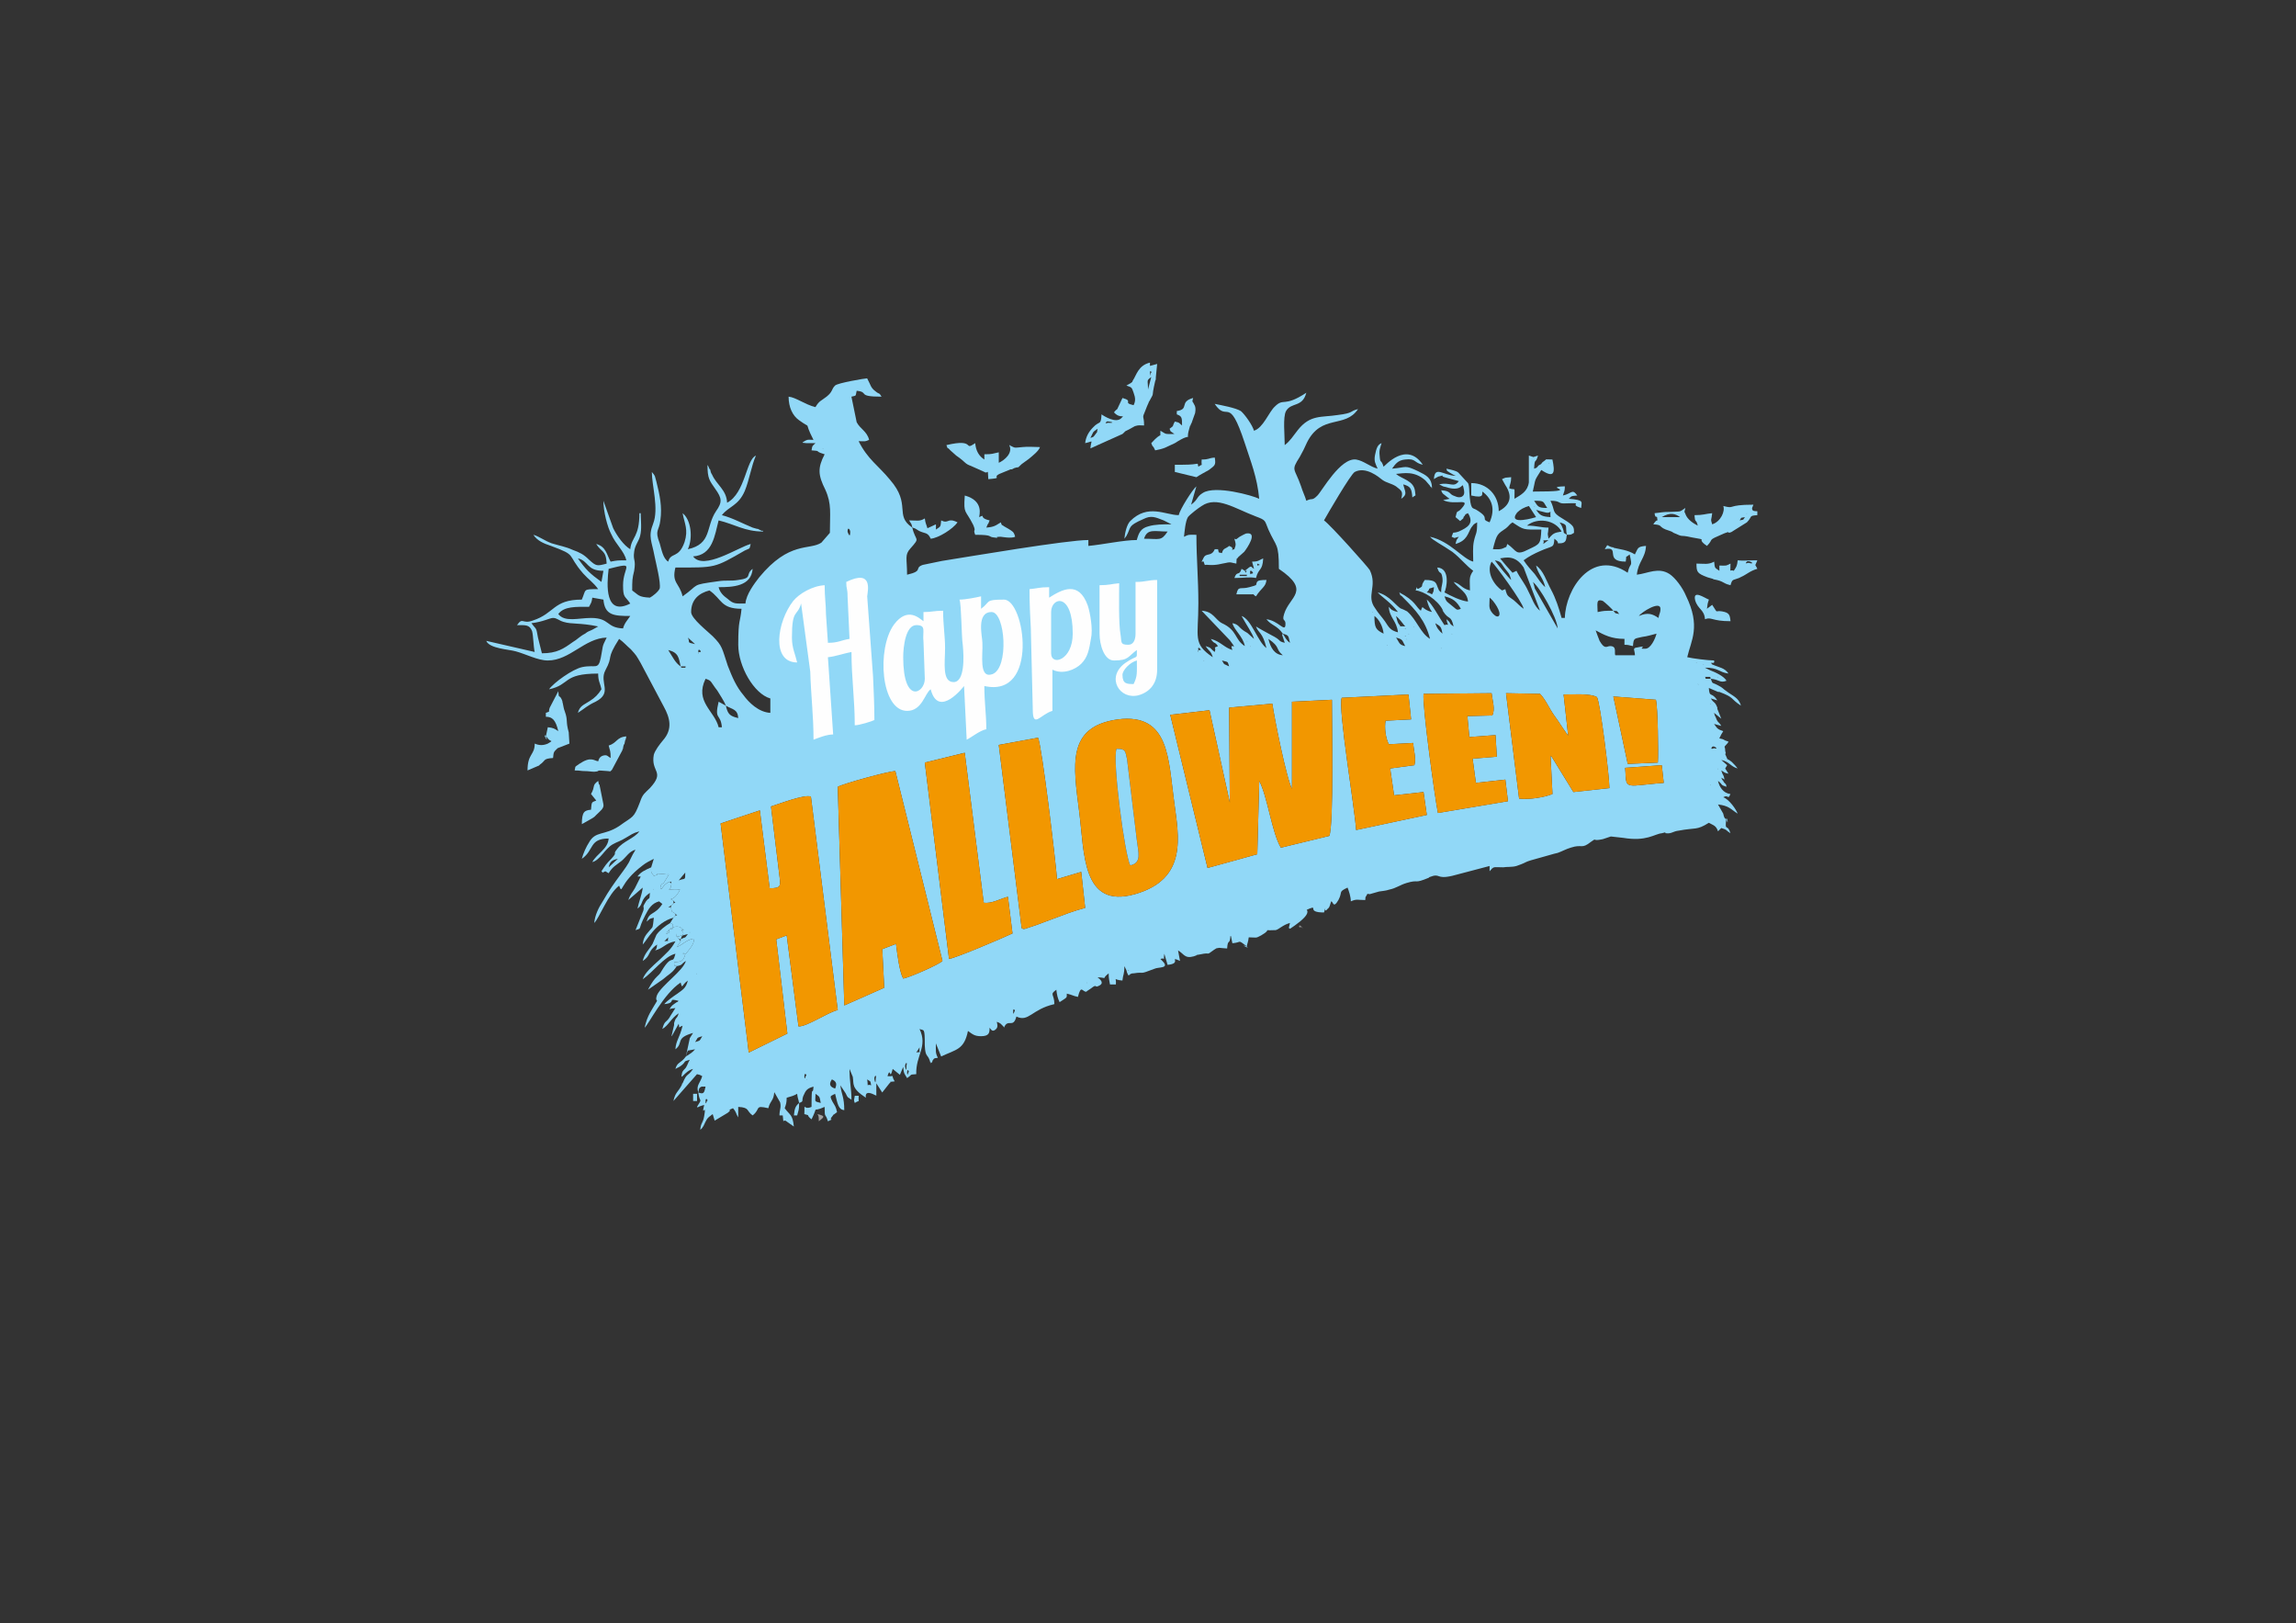 <?xml version="1.0" encoding="UTF-8"?>
<!DOCTYPE svg PUBLIC "-//W3C//DTD SVG 1.1//EN" "http://www.w3.org/Graphics/SVG/1.1/DTD/svg11.dtd">
<!-- Creator: CorelDRAW X8 -->
<svg xmlns="http://www.w3.org/2000/svg" xml:space="preserve" width="3508px" height="2480px" version="1.1" style="shape-rendering:geometricPrecision; text-rendering:geometricPrecision; image-rendering:optimizeQuality; fill-rule:evenodd; clip-rule:evenodd"
viewBox="0 0 3508 2480"
 xmlns:xlink="http://www.w3.org/1999/xlink">
 <rect x="0" y="0" width="3508" height="2480" fill="#333333" stroke="none"/>
 <defs>
  <style type="text/css">
   <![CDATA[
    .fil0 {fill:#FEFEFE}
    .fil1 {fill:#91D8F7}
    .fil4 {fill:#909090}
    .fil3 {fill:#A0A0A0}
    .fil2 {fill:#F29700}
   ]]>
  </style>
 </defs>
 <g id="Capa_x0020_1">
  <g id="_2126437697520">
   <path class="fil0" d="M1174 925l104 -52 109 17 337 -42c43,-5 70,-37 79,5l21 105c9,42 -17,120 -59,127l-493 87c-42,7 -29,-52 -50,-88l-53 -90c-22,-37 -33,-49 5,-69z"/>
   <path class="fil1" d="M1196 1704l0 0zm66 -16l-2 3 2 -3zm0 0l2 -6 -2 6zm-184 -6c0,-7 5,0 2,0 0,0 -2,8 -2,0zm168 -11c7,5 6,4 8,14 -11,-3 -8,-1 -8,-14zm-165 -2l0 0zm3 -3l-3 3 3 -3zm241 -3l1 1c0,0 -1,-1 -1,-1zm-241 3l0 0zm-17 3c1,-4 0,-7 5,-9l6 0c-2,10 -3,12 -11,9zm264 -11l0 0zm0 0c-8,-3 -4,6 -6,-9 7,5 4,1 6,9zm-60 -9c7,3 8,7 5,14 -6,-2 -11,-5 -5,-14zm-36 6l1 1c0,0 -1,-1 -1,-1zm-151 -3l1 1c0,0 -1,-1 -1,-1zm-6 0l1 1c0,0 -1,-1 -1,-1zm258 -3c-1,-5 4,-9 2,-1 0,0 0,11 -2,1zm-104 0l1 1c0,0 -1,0 -1,-1zm-3 -5c0,-7 5,-1 2,0 0,0 -2,8 -2,0zm-156 0l0 0zm313 -6c0,-7 4,0 2,0 0,0 -2,8 -2,0zm-3 -8c-1,-5 4,-10 2,-2 0,1 0,12 -2,2zm-88 -3l3 6 -3 -6zm-233 3l-3 3 3 -3zm3 -3l-3 3 3 -3zm230 0l-3 -5 3 5zm-230 0l0 0zm329 -5l1 1c0,0 -1,-1 -1,-1zm-338 -6l-2 3 2 -3zm3 -2l-3 2 3 -2zm0 0l0 0zm346 -14c-1,14 3,5 -5,8l5 -8zm-357 14c2,-6 1,-5 3,-9l11 -2c-4,5 -8,7 -14,11zm17 -14l-3 3 3 -3zm2 -3l-2 3 2 -3zm-11 0l0 0zm11 0l0 0zm-8 -3l-3 3 3 -3zm3 -2l-3 2 3 -2zm0 0c5,-7 1,-6 11,-9 -5,8 -2,6 -11,9zm14 -14l-3 5 3 -5zm420 -3l1 1c0,0 -1,-1 -1,-1zm-420 3l0 0zm-25 -3l0 0zm3 -3l-3 3 3 -3zm2 -2l-2 2 2 -2zm3 -3l-3 3 3 -3zm3 -3l-3 3 3 -3zm-17 0l-2 3 2 -3zm17 0l0 0zm-17 0l0 0zm-8 0l2 -6 -2 6zm11 -11l0 0zm505 0l0 0zm-505 0l0 0zm500 -8c0,-7 4,0 2,0 0,0 -2,8 -2,0zm-511 3l0 0zm-5 -8l0 0zm5 -11l0 0zm-30 -3l-3 3 3 -3zm3 -6l-3 6 3 -6zm2 -2l-2 2 2 -2zm3 -3l-3 3 3 -3zm3 -3l-3 3 3 -3zm3 -3l-3 3 3 -3zm0 0l0 0zm640 -8l0 1c0,0 -1,-1 0,-1zm-599 0l1 1c0,0 -1,-1 -1,-1zm-19 -3l-3 3 3 -3zm8 0l0 0zm-8 0l0 0zm22 -11l0 1c0,0 -1,0 0,-1zm659 -5l1 1c-1,0 -2,-1 -1,-1zm-673 -17l-3 3 3 -3zm3 -2l-3 2 3 -2zm0 0l0 0zm-14 -28c3,-7 0,-5 11,-8 -6,8 -2,3 -11,8zm14 -11l0 1c0,0 -1,-1 0,-1zm0 -8l0 0zm0 0l0 0zm1038 -60l1 0c0,0 -2,0 -1,0zm-1146 -3l0 0zm91 -8l10 -12c0,13 0,8 -10,12zm-110 -17l-2 3 2 -3zm3 -3l-3 3 3 -3zm1346 -2l0 0zm-1346 2c2,-9 5,-11 14,-13l-14 13zm16 -16l-2 3 2 -3zm3 -3l-3 3 3 -3zm0 0l0 0zm0 -11l1 1c0,0 -1,-1 -1,-1zm52 -5l1 0c0,0 -1,0 -1,0zm-57 -20l-6 4 6 -4zm33 0l0 0zm-31 -2l-2 2 2 -2zm0 0l0 0zm1684 -3l0 0zm-1678 -3l1 1c0,0 -1,-1 -1,-1zm1678 -11l1 1c0,0 -1,-1 -1,-1zm3 -8l-6 -2 6 2zm-1353 -41c9,-5 78,-24 88,-24l72 290c-6,6 -50,25 -60,27 -6,-11 -9,-38 -11,-53l-21 8 3 59 -61 27 -10 -334zm-102 30c10,-3 51,-19 61,-15l41 326c-16,4 -48,26 -60,25l-18 -139 -16 6 17 144 -59 29 -43 -350 60 -20 15 119c17,0 17,-3 15,-18l-13 -107zm1452 -11l1 1c0,0 -1,-1 -1,-1zm-3 -14l1 1c0,0 -1,-1 -1,-1zm-13 -8l0 1c0,0 -1,-1 0,-1zm-75 -30l3 27c-15,1 -29,3 -43,4 -18,1 -14,-7 -16,-27l56 -4zm91 19l0 0zm-922 -89c79,-10 77,61 86,126 7,53 21,118 -60,141 -81,23 -77,-63 -85,-125 -9,-72 -20,-131 59,-142zm-234 51l29 229c12,2 25,-6 37,-9l7 56c-15,7 -85,37 -97,39l-37 -300 61 -15zm1151 24l0 1c0,0 -1,0 0,-1zm11 0l-3 -3 3 3zm-3 -3l0 0zm-3 -10l0 0zm6 -9l-3 -2 3 2zm-3 -2l-6 -3 6 3zm-1047 -23c6,13 27,189 29,216l37 -11 6 55c-16,4 -34,11 -50,17 -8,3 -16,6 -24,9l-18 6c-4,0 -1,1 -5,-1l-35 -280 60 -11zm1041 20l0 0zm-11 -6c3,-3 11,5 3,2 0,0 -7,3 -3,-2zm11 -5l0 0zm0 0l-6 -2 6 2zm3 -14l0 0zm-595 -53c0,31 3,192 -4,208l-74 18c-14,-24 -20,-77 -33,-102l-3 112 -76 21 -57 -234 60 -7 31 141 -1 -145 66 -6c3,22 22,116 30,130l0 -133 61 -3zm579 17l0 0zm0 0l0 0zm-462 -25l4 38 -39 2c-2,10 0,27 5,36l37 -2c1,11 5,24 2,34l-37 5 6 41 45 -5 5 35 -108 23c-2,-33 -28,-186 -22,-202l102 -5zm-1043 17c10,6 18,5 19,19 -13,-3 -16,-6 -19,-19zm1505 -3l0 1c0,0 -1,0 0,-1zm-327 81l-37 3 5 37 45 -5 4 33 -107 18c-5,-25 -24,-164 -22,-182l104 -1c1,10 6,25 1,34l-38 1 3 32 40 -3 2 33zm243 -87c3,11 4,82 3,96l-46 2 -22 -103 65 5zm-229 -10l52 1c8,8 14,22 21,32 8,11 14,21 22,32l-7 -63c14,0 41,-2 51,4 5,8 19,121 19,139l-55 6 -32 -52c-1,-1 -1,-2 -1,-2 -1,0 -2,-1 -2,-2l3 59c-12,5 -36,9 -51,7l-20 -161zm313 8l0 0zm-1505 11l-11 -6c-7,29 3,17 5,39l-5 0c-6,-25 -37,-39 -20,-74 10,3 7,4 18,18 4,7 10,15 13,23zm1485 -33c1,0 1,1 1,1l-1 -1zm31 -11l0 1c0,0 -1,-1 0,-1zm-11 3c-13,0 -6,0 -9,-3 13,0 6,0 9,3zm-9 -3l0 0zm-1565 -16c14,0 4,0 8,2 -14,0 -4,0 -8,-2zm1563 -3l0 1c0,0 -1,-1 0,-1zm-11 -3l0 1c0,0 -1,-1 0,-1zm-731 0l1 1c0,0 -1,-1 -1,-1zm6 -3c11,3 8,1 11,9 -10,-5 -6,-1 -11,-9zm-28 0l1 1c0,0 -1,0 -1,-1zm71 -8l0 0zm-49 0l0 0zm-30 0l1 1c0,0 -1,-1 -1,-1zm79 0l0 0zm-49 0l-3 -3 3 3zm3 -5l0 0zm-6 2l-2 -2 2 2zm-791 -2c-1,-8 7,1 2,0 -4,0 -1,6 -2,0zm816 -3l0 0zm-19 3l0 0zm-33 -3c-2,-8 6,1 3,0 0,0 -1,0 -1,0 -5,0 -1,6 -2,0zm-791 25c-8,-5 -12,-14 -19,-25 16,4 16,12 19,25zm1162 -28l0 1c0,0 -1,-1 0,-1zm-267 0l0 0zm-68 0l0 1c0,0 -1,-1 0,-1zm43 -3l1 1c0,0 -1,0 -1,-1zm-8 0l0 0zm-41 0l0 0zm258 -2l1 1c0,-1 -1,-1 -1,-1zm-156 -3l0 0zm-25 -6c19,13 10,15 22,25 -13,-1 -19,-12 -22,-25zm-33 3l1 1c0,0 -1,0 -1,-1zm-225 -11l0 -74c15,0 18,-2 30,-3 0,20 -1,61 2,78 2,12 -1,16 12,16 8,0 11,-8 11,-17l0 -79c16,0 19,-3 33,-3l0 137c0,21 -11,34 -28,39 -29,8 -51,-27 -21,-49 20,-14 18,-4 18,-20 -14,10 -12,16 -35,16 -15,0 -22,-24 -22,-41zm469 8l1 1c0,0 -1,0 -1,-1zm-35 0l0 0zm-198 0l0 0zm-865 -2l11 10c-14,-3 -7,-2 -11,-10zm1249 0l0 0zm-93 0l0 0zm-52 0l1 1c0,0 -1,-1 -1,-1zm-22 0c11,3 9,4 14,13 -10,-2 -9,-6 -14,-13zm-19 2l0 0zm-176 0l-3 -2 3 2zm362 -2l-2 -3 2 3zm-96 -6l3 6 -3 -6zm-57 3l1 1c-1,0 -2,-1 -1,-1zm-212 3l0 0zm363 -3l0 0zm-80 -3l1 1c0,0 -1,0 -1,-1zm-66 0l1 1c0,0 -1,0 -1,-1zm-38 0l0 0zm-154 0c10,3 8,3 11,14 -6,-4 -7,-8 -11,-14zm478 -5c13,7 24,13 44,13l0 9c7,0 7,1 13,2 1,-13 2,-11 14,-14 8,-1 14,-3 22,-5 -2,8 -9,23 -17,23 -15,1 7,-6 -12,-2 -9,1 -4,4 -4,12l-30 0c-2,-4 3,-14 -8,-14 -5,0 -8,6 -16,-8 -3,-7 -4,-11 -6,-16zm-294 3l1 0c0,0 -1,0 -1,0zm-8 0l0 0zm-258 0l0 0c0,0 -1,0 0,0zm414 -3l1 1c0,0 -1,-1 -1,-1zm-77 0l1 1c0,0 -1,-1 -1,-1zm-68 -3l1 1c-1,0 -2,-1 -1,-1zm-6 0l1 1c0,0 -1,-1 -1,-1zm80 -3l0 0zm-61 0l1 1c0,0 -1,0 -1,-1zm160 -2l1 0c-1,0 -2,0 -1,0zm-116 13c-5,-4 -9,-9 -11,-16 8,5 9,5 11,16zm-90 0c-12,-6 -14,-9 -14,-27 7,5 13,16 14,27zm44 -16l0 0zm-1346 0c18,-2 28,-8 33,-8 6,0 9,4 16,6 13,4 24,1 53,7l-9 5c-6,3 -6,2 -11,6 -8,4 -12,9 -19,13 -14,10 -24,17 -47,17l-6 -24c-3,-17 -2,-11 -10,-22zm1505 -3l0 0zm-159 3l0 0zm-585 -52c12,-1 15,-3 30,-3l0 16c19,-12 45,-27 59,12 4,12 8,37 5,50 -3,18 -5,29 -15,39 -9,9 -28,17 -44,9l0 63c-18,5 -30,28 -30,-2l-3 -124c-1,-19 -2,-37 -2,-60zm744 49l0 0zm-129 -5l0 0zm-8 0l0 0zm-28 0l0 0zm-19 -3c4,3 10,11 14,16 -13,-1 -4,2 -10,-4 -2,-3 -3,-8 -4,-12zm222 -3l4 5 -4 -5zm-167 6l0 0zm-8 0l0 0zm-28 0l-3 -3 3 3zm-3 -3l-2 -3 2 3zm-11 -3l0 0zm-5 3l0 0zm-1280 -3c9,-12 27,-11 47,-11 3,-6 4,-6 5,-14l17 3c2,24 16,25 41,25 -4,6 -9,11 -11,19 -26,-1 -20,-16 -49,-16 -19,0 -40,7 -50,-6zm1651 3c4,-6 33,-24 33,-11 0,7 -2,7 -3,14 -9,-6 -16,-9 -30,-3zm-151 -8l2 5 -2 -5zm-165 2l0 0zm-41 3l0 0zm-9 0l-2 -3 2 3zm-41 -3l1 1c0,0 -1,0 -1,-1zm-1041 0c0,-19 12,-29 28,-33 19,13 17,28 49,28 -2,22 -5,15 -5,55 0,33 24,75 49,82l0 22c-18,-1 -33,-16 -41,-27 -11,-13 -17,-27 -24,-45 -9,-27 -8,-30 -23,-45 -7,-7 -33,-27 -33,-37zm1409 -2c8,1 4,-1 9,5 -9,-2 -4,0 -9,-5zm-294 0l0 0zm294 0c-14,0 -14,0 -24,2 0,-12 -3,-21 8,-17 3,2 14,12 16,15zm-189 -20c6,4 19,23 14,28 -3,3 -9,-3 -11,-6 -5,-7 -3,-11 -3,-22zm-44 17l0 0zm60 -8l1 0c0,0 -1,0 -1,0zm-826 -6c9,0 24,-3 33,-5l0 19c15,-11 5,-14 35,-14 32,0 54,151 -30,132 0,26 3,42 3,66 -10,2 -22,12 -30,16l-4 -82c0,0 -39,51 -51,5 -9,6 -13,33 -36,33 -40,0 -47,-95 -20,-132 21,-28 39,-9 45,-5l0 -14c14,0 15,-2 30,-2 0,22 3,38 3,57 0,22 -5,52 13,52 17,0 16,-38 14,-57 -2,-12 -2,-62 -5,-69zm766 14c-7,3 -6,1 -14,-5 -7,-6 -8,-5 -11,-14 13,3 19,8 25,19zm-36 -17l0 0zm0 0l-3 -2 3 2zm-3 -2l0 0zm102 -9l0 0zm-104 -5c-1,8 0,5 -3,11 -4,-2 -3,-2 -8,-3 8,-8 -2,-4 11,-8zm170 0l0 0zm-36 0l0 0zm-1032 -8c41,-20 33,13 32,22l9 123c1,24 2,43 2,66 -4,2 -23,8 -30,8 0,-40 -5,-72 -5,-112 -11,2 -25,7 -36,8l8 118c-10,0 -22,5 -30,8 0,-37 -4,-68 -5,-104l-14 -104c-6,21 -14,7 -14,52 0,16 5,25 8,38 -40,0 -31,-62 -6,-94 9,-11 29,-23 48,-24 0,19 2,29 2,44l3 44c16,0 20,-4 33,-6l-3 -65c0,-13 -2,-10 -2,-22zm1032 8l0 0zm17 -8c10,7 37,54 38,71l-35 -61c-1,-4 -2,-9 -3,-10zm-22 0l1 0c-1,0 -2,0 -1,0zm-9 0l0 0zm0 0l-2 -3 2 3zm28 -6l1 1c0,0 -1,-1 -1,-1zm-22 0l0 0zm0 0l0 0zm-6 -8l0 0zm-16 27c-11,-7 -25,-27 -16,-44 5,4 47,61 49,72 -6,-4 -8,-7 -15,-13 -9,-7 -10,-5 -13,-17l-5 2zm-1343 -8c0,20 3,16 11,28 -39,20 -36,-29 -33,-53 43,-11 22,-4 22,25zm1357 -8c-5,-4 -21,-24 -25,-30 10,2 9,4 15,12 6,8 7,7 10,18zm44 47c-9,-7 -12,-19 -18,-30 -6,-13 -12,-19 -18,-31l-6 3c-3,-3 -16,-18 -19,-22 8,-1 23,-6 36,14l25 66zm-1470 -80c17,4 13,19 39,19l-3 17c-18,-13 -24,-19 -36,-36zm0 0l-2 -3 2 3zm-2 -3l0 0zm1593 -5l0 0zm-1602 0l1 0c0,0 -1,0 -1,0zm1486 -14c3,-9 -6,-4 8,-6l-8 6zm-610 -8l0 0zm481 -3l5 -3 -5 3zm74 11l-1 3c-1,2 1,1 -4,3 -6,3 -9,2 -17,2 6,-24 7,-23 20,-32 5,-4 5,-6 10,-9 18,12 16,11 44,11 -1,22 -2,22 -19,30 -21,11 -18,2 -33,-8zm-343 137c0,1 -1,1 -1,2l4 12c-12,-3 -3,-3 -21,-12 -9,-5 -15,-8 -23,-13 4,11 10,8 16,33 -13,-9 -23,-44 -38,-49 7,13 17,27 19,35l-10 -9c-3,-2 -2,-1 -5,-3 -9,-6 -8,-10 -18,-12 3,11 16,20 19,35 -16,-10 -11,-24 -35,-35 -10,-5 -13,-18 -31,-19l43 45c15,20 -2,0 4,15 -13,-4 -18,-13 -33,-17 6,9 5,3 11,11 -9,4 -2,0 -5,9 -8,-6 -4,-6 -14,-9 6,9 8,7 11,17 -31,-21 -22,-30 -22,-82 0,-39 -3,-68 -3,-105 -11,0 -11,-1 -19,3 1,-8 2,-23 6,-30 3,-4 16,-14 21,-17 23,-16 51,4 83,16 16,6 13,6 19,20 12,27 16,20 16,60 50,34 16,42 8,69 -4,13 3,6 2,17 -1,11 -11,-7 -29,-9 8,10 16,9 25,22zm-212 -145c5,-16 16,-11 36,-11 -10,15 -12,11 -36,11zm-453 -11c0,-9 5,-2 4,2 0,9 -4,-1 -4,-2zm1091 0c-12,2 -13,3 -20,11 -2,-12 -1,-3 0,-17 -13,0 -17,-3 -33,-3 16,-13 43,-9 53,9zm8 5c-9,-6 -1,1 -8,-14 0,0 -3,-5 -3,-5 14,4 8,5 11,19zm-11 -19l0 0zm-47 -25c4,6 7,11 11,17 0,0 -45,14 -29,-7 5,-5 11,-8 18,-10zm11 6c5,1 6,2 7,2l8 2c10,2 6,-8 7,7 -14,-1 -16,-3 -22,-11zm-3 -6l1 1c0,0 -1,0 -1,-1zm-527 0l1 1c0,0 -1,0 -1,-1zm527 -8c17,0 13,1 20,11 -14,0 -14,-2 -20,-11zm53 -3l-6 3 6 -3zm-182 0l0 0zm173 -5l-5 3 5 -3zm-131 -8l0 0c0,0 -1,0 0,0zm-113 -9l0 0zm222 -33l1 1c0,0 -1,0 -1,-1zm-1109 -22l1 1c0,0 -1,0 -1,-1zm-25 -8l0 0zm0 0l14 0c-4,4 -5,3 -6,11 14,1 6,1 14,4l6 2c-11,21 -10,32 1,54 10,22 7,36 7,66l-13 15c-18,12 -49,-3 -95,53 -7,9 -20,26 -21,40 -15,0 -18,1 -27,-7 -7,-5 -12,-10 -14,-18 21,0 50,-1 52,-28 -12,9 1,14 -22,17 -12,2 -18,0 -31,2 -43,6 -27,4 -54,23 -5,-21 -17,-20 -11,-44 62,0 59,1 106,-26 8,-4 7,-1 9,-10 -19,5 -72,41 -88,19 30,-2 33,-32 39,-55 25,6 40,17 68,17 0,-1 -1,-2 -2,-1l-6 -3c-2,0 -4,-1 -8,-2 -15,-6 -31,-15 -47,-19 11,-14 25,-14 35,-37 7,-17 10,-38 17,-54 -15,6 -16,57 -44,72 -1,-20 -16,-27 -23,-43 -2,-3 -2,-4 -3,-8 -1,0 -2,-3 -2,-3 0,-1 -1,-2 -1,-2 0,-1 -1,-1 -1,-2 0,21 3,24 12,37 10,14 11,20 1,34 -16,24 -6,50 -43,58 8,-17 5,-45 -8,-55 3,16 9,25 3,44 -9,26 -21,15 -25,30 -8,-5 -10,-18 -13,-28 -8,-21 -1,-18 1,-35 3,-21 -1,-39 -6,-59 -3,-10 -1,-8 -7,-15 0,21 11,56 2,79 -8,20 -2,27 2,49 2,10 10,41 8,50 -2,5 -11,12 -15,14 -18,-1 -17,-4 -27,-11 0,-15 0,-18 3,-30 3,-18 -2,-15 0,-29 1,-10 7,-16 9,-24 3,-11 1,-24 1,-35l-2 0c0,37 -12,36 -14,55 -10,-6 -20,-20 -26,-32l-15 -42c0,16 6,40 12,51 7,16 20,26 23,40 -13,0 -14,0 -24,2 -6,-11 -7,-23 -22,-27 8,13 15,9 16,30 -15,4 -16,4 -27,-6 -8,-8 -14,-11 -25,-15 -11,-5 -19,-6 -32,-10 -11,-4 -20,-11 -28,-13 6,9 15,13 27,17 41,15 23,12 49,42 8,9 16,14 23,24 -24,0 -18,0 -25,16 -44,0 -41,21 -75,32 -16,6 -15,-6 -24,7 13,0 19,-1 23,9 2,7 2,23 4,32l-74 -17c5,12 35,13 45,16 15,4 34,14 49,14 34,0 56,-34 90,-35 -8,16 -5,11 -9,31 -4,19 -8,10 -28,14 -15,3 -44,24 -51,34 33,-7 20,-24 75,-24 0,12 3,14 5,24 -5,8 -10,13 -18,18 -9,6 -15,7 -18,18 11,-7 14,-11 27,-17 27,-14 5,-29 15,-48 13,-24 0,-15 21,-48 7,5 11,10 18,16 9,10 8,9 15,21l35 66c10,18 14,35 -1,52 -5,6 -12,15 -14,22 -5,27 18,25 -6,51 -8,8 -11,9 -15,21 -10,26 -10,21 -32,37 -23,15 -36,7 -46,25 -4,6 -9,17 -11,25 19,-13 11,-31 41,-31 -1,16 -18,23 -25,36 12,-3 19,-20 31,-27 7,-4 12,-5 20,-10 9,-5 10,-7 21,-10 -8,11 -25,15 -34,27 -8,10 2,3 -9,15 -8,8 -9,10 -15,19 4,2 -3,4 6,0l5 3c6,-10 11,-12 20,-19 8,-7 11,-14 21,-17 -1,2 -2,4 -4,7l-4 8c-5,13 -24,32 -42,64 -6,9 -12,21 -13,33 8,-8 21,-44 38,-57 6,15 -1,-3 36,-31 5,-4 11,-7 17,-10l-4 13c-1,9 2,10 2,10 0,0 1,2 2,3 13,-3 -3,-4 12,-3l9 1c0,-1 1,0 2,0l-8 13c-1,0 -2,2 -2,1 0,0 -1,1 -2,2l-1 4c2,7 2,-4 14,-9 6,0 1,-1 3,3 -2,9 0,4 -4,9 1,0 11,-1 17,0 -10,21 -20,11 -10,17 4,5 4,2 0,4l-3 3 -1 3c3,10 -1,4 7,10 4,4 4,1 0,3l-3 3c-3,5 -3,5 -5,8l4 2c0,8 2,7 -5,7l0 0c-3,8 5,2 -5,8 3,-10 16,-14 22,-10l5 4c-13,-2 12,6 -11,10l0 -1 3 4 3 1 0 3 -6 9c11,-5 13,-10 25,-13 5,5 -8,19 -11,23 -11,0 0,-2 -1,1 -3,11 -6,11 -17,12 1,11 -1,3 4,6 10,-2 6,-3 14,-8 -4,15 -37,37 -44,52 -3,8 0,8 0,9 -8,14 -15,22 -19,41 6,-5 29,-52 55,-69 3,11 1,4 11,-3 -3,12 -8,14 -16,20 -6,4 -16,11 -20,16 20,-2 3,-10 22,-5 0,0 -1,0 -1,1 -1,1 -2,1 -2,1 -7,5 -8,5 -11,11 4,-2 3,-1 9,-2l-7 11c-7,13 -9,6 -13,21 10,-6 13,-16 25,-24 -3,10 -4,4 -7,15 0,1 0,3 0,3l-4 17c1,0 1,-2 1,-1l10 -18c2,8 -2,6 6,3 -5,20 -10,22 -11,36 13,-10 -1,-17 27,-25 -2,3 -3,5 -5,8l-6 28c-8,11 -13,8 -16,19 5,-3 5,-2 10,-6 7,-6 1,-5 12,-8 -3,5 -3,7 -6,12 -2,3 -5,4 -6,9 -3,13 4,-4 17,-7 -9,13 -9,5 -16,22 -1,0 -1,1 -1,2 -6,12 -10,11 -13,25l36 -41c7,2 2,0 8,3 -3,10 -8,13 -7,21l1 4c2,17 7,7 -2,22 4,2 -4,1 11,-3 -5,21 4,-5 0,17 -2,12 -5,9 -6,21 4,-4 1,0 5,-6 5,-10 4,-11 14,-18l3 10 20 -12c10,-8 -6,-1 8,-7 6,7 4,8 8,14l0 -16c18,1 12,6 22,13 13,-10 2,-16 24,-11 3,-12 8,-11 9,-24 0,0 1,0 1,1l8 14c2,8 -1,11 -1,20l5 0c2,17 -1,3 7,10l10 7c-2,-19 -6,-17 -14,-28 2,-6 3,-8 3,-16 7,-2 11,-3 16,-6 1,8 2,8 3,14 9,-3 2,-3 8,-14 3,-7 7,-9 14,-11 -1,17 -3,-9 -3,31 -14,6 -10,-10 -11,11 11,3 1,0 11,8 12,-24 -2,-9 20,-19 0,19 1,8 5,22 13,-6 -1,1 7,-8 6,-7 -4,3 3,-3 1,-1 3,-2 4,-3 -2,-9 -3,-9 -7,-16 -5,-10 -3,-8 4,-12 4,16 5,24 14,25 0,-20 -4,-23 -6,-38l8 12c4,8 2,5 9,10 0,-17 -3,-27 -3,-47l5 12c2,11 -3,17 20,32 0,-1 -3,-13 14,-4 1,0 2,1 2,1l0 -19 9 14 11 -14c6,-4 -8,-1 8,-3 -7,-12 2,-7 -11,-8 5,-16 3,9 8,-11l11 9 5 -12c1,11 2,10 6,17 9,-6 2,-5 14,-6 -1,-29 18,-42 5,-69 7,3 8,-3 8,25 1,21 5,11 9,28 0,-1 0,-3 1,-2 1,2 2,-3 2,-3 3,-3 0,-3 8,-4 -4,-8 -3,-10 -3,-22l8 20c23,-11 35,-10 41,-39 7,5 10,8 20,8 13,0 13,-6 13,-13 2,2 4,8 10,2 3,-3 2,-7 1,-11 5,2 3,1 6,3l3 3c0,0 1,1 1,1 0,0 1,1 1,2 6,-15 14,2 19,-17 19,9 23,-11 58,-19 0,-16 -8,-14 3,-22 1,8 2,13 5,19 12,-8 11,-6 11,-13 9,2 8,3 17,5 5,-20 7,-7 13,-8 0,0 1,-1 1,-1l6 -4c10,-8 5,0 12,-4 9,-4 2,-10 -2,-13 18,1 4,4 17,-6 0,9 1,10 2,17l9 0c1,-13 -5,-7 10,-6 1,-10 3,-9 3,-22l3 6c1,4 1,4 3,8 1,0 3,-1 3,-2 7,-2 0,0 3,-1 1,0 1,0 2,0 19,-3 6,3 32,-7 6,-3 24,0 12,-12l-3 -3c9,-3 4,6 6,-8l5 17c23,-2 1,-14 19,-6l-3 -16c9,5 10,13 24,9 10,-3 -2,-1 10,-3 18,-4 7,3 21,-7 5,-3 2,-2 8,-3 0,0 10,1 12,1 1,-16 4,-4 5,-19 1,0 1,0 1,1l2 10c13,-1 9,-5 17,1 18,13 -10,-2 5,4 1,-6 2,-6 3,-14 12,0 10,2 19,-3 19,-11 -1,-7 20,-8l2 0c5,-1 11,-8 22,-11 -3,14 -2,5 0,9 9,-6 23,-16 26,-23 3,-8 -5,-4 4,-8 13,-5 -5,6 22,6 5,-16 -2,4 6,-6 3,-2 3,-6 5,-11 3,0 3,12 11,-2 7,-13 -1,-12 14,-19 2,5 5,14 5,21 9,-4 10,-2 22,-2 1,-6 -1,-2 2,-7 2,-4 1,-2 5,-2l14 -4c6,-1 10,-1 16,-3 10,-2 16,-7 26,-10 20,-6 10,2 34,-8 0,0 1,-1 1,-1 18,-7 9,4 35,-2l57 -15 0 8c7,-8 5,-6 21,-6 5,-1 13,0 20,-2 23,-8 4,-4 41,-14 8,-2 13,-4 22,-6 6,-2 13,-6 20,-8 18,-6 16,3 31,-9 10,-7 0,0 18,-4l12 -4c0,0 1,0 1,0l18 2c36,6 48,-6 59,-7 11,-3 2,0 7,0 8,1 10,-3 19,-4 26,-5 27,0 46,-12 7,4 11,4 14,13l5 -5c10,3 6,3 14,8 -4,-14 -8,-4 -7,-16 1,-18 5,9 1,-5 -1,-2 -3,1 -5,-9l-8 -14c17,2 19,7 30,14 -2,-6 -13,-22 -22,-25 8,-5 7,5 11,-5 -11,-1 -17,-11 -19,-20 8,6 3,6 13,9 -1,-6 -1,-3 -4,-7 -5,-10 1,5 -4,-7l5 3c-2,-10 -2,-4 -5,-14 7,4 3,3 11,5l-5 -8 3 -5 -9 -8c13,3 14,10 25,13 -4,-5 -4,-5 -9,-10 -10,-8 -4,1 -10,-12 2,-4 1,2 0,-5 0,-9 -4,-3 4,-12 0,-1 1,-1 1,-2 -10,-3 -4,-3 -14,-5l3 -6 3 -5c-9,-3 -9,-4 -14,-11l11 3c-4,-7 -5,-4 -8,-12 -3,-8 0,3 -3,-8l11 9 -6 -15c0,-1 0,-1 0,-2 -4,-10 -5,-6 -10,-14l10 3c-9,-14 -12,-3 -13,-19l14 6c1,0 1,0 2,0 24,9 16,10 33,21 -3,-12 -13,-15 -22,-22 -6,-4 -5,-5 -13,-9 -9,-5 -8,-1 -11,-10 13,1 14,7 24,3 -4,-7 -17,-13 -25,-16l-8 -4c21,0 21,7 36,9 -6,-9 -14,-9 -25,-14 -5,-6 5,2 3,-6 -9,0 -33,-3 -41,-5 6,-26 21,-47 -2,-94 -5,-12 -16,-27 -25,-33 -17,-11 -33,-1 -50,1 2,-20 13,-25 14,-44 -14,1 -12,4 -17,13 -11,-7 -24,-8 -32,-10 -2,-1 0,-1 -3,-1 -10,-3 -5,-6 -11,3 25,-5 -2,19 32,19 2,-12 -2,-4 6,-11 5,22 1,10 -3,28 -55,-37 -95,25 -96,69l-5 0c-4,-15 -9,-30 -16,-43 -7,-13 -12,-30 -23,-37 3,13 11,19 14,33 -6,-5 -11,-13 -16,-20 -7,-8 -11,-12 -17,-21 8,-6 16,-10 25,-14 20,-9 21,-4 22,-19 11,8 0,7 10,7 8,-1 8,-5 9,-13 7,0 6,0 11,-3 0,-8 0,-10 -10,-17l-8 -5c-17,-10 -10,-11 -18,-27 17,0 10,5 24,4 30,-1 2,1 23,7 0,-9 6,-12 -19,-14 5,-5 4,-4 13,-5 -8,-11 -8,-3 -22,0 2,-6 3,-7 3,-14 -38,1 33,8 -49,8 5,-21 1,-14 13,-33 21,14 21,3 17,-16 -14,0 -6,-2 -15,4 -3,3 0,2 -6,5 -4,4 -1,3 -7,5 1,-18 2,-6 6,-20 -11,3 -3,3 -14,0l0 41c-2,14 -12,19 -22,25 0,-21 2,-12 -8,-16 1,-7 3,-8 3,-17 -11,1 -7,0 -14,3l5 9c12,18 7,31 -10,40 0,-24 -17,-43 -42,-43l0 19c21,5 16,-3 17,-6 15,11 20,27 11,47 -16,-6 3,-5 -20,-19 -6,-4 -9,2 -11,-28 0,-6 -1,-12 -2,-13l-12 -13c-3,-3 -2,-3 -6,-5 -5,-2 -11,-3 -15,-4 2,6 0,2 5,6l7 4c0,0 1,0 2,1 -19,-1 -32,-16 -33,5l3 -2c1,0 3,-2 4,-2 13,-3 1,-1 9,1l22 6c-8,11 -13,1 -30,5l4 2c1,1 5,2 6,2 30,10 24,-14 28,5 2,10 -6,13 -14,9 -10,-3 -5,-8 -21,-9 2,6 3,5 10,11l3 2 -10 2c18,9 44,-5 28,13 -7,8 -6,0 -9,13l7 6c9,-7 3,-4 6,-7 4,-4 -1,-2 6,-5 10,16 -1,22 -14,28 -11,4 -7,-2 -11,8 7,3 2,2 11,0 -4,6 -3,3 -5,11 18,-5 19,-17 24,-25 5,-6 2,-4 9,-8 0,19 -2,15 -5,29 -2,9 -1,21 -1,31 -16,-4 -35,-31 -66,-38 5,6 18,12 34,23 13,10 21,21 32,29 -7,10 -5,13 -5,30 -13,-3 -14,-10 -25,-13 7,10 21,15 22,30 -11,-1 -27,-9 -36,-14 3,-5 10,-37 -11,-38 4,13 6,3 8,16 1,10 -2,10 -2,22 -6,-6 -1,1 -5,-7 -3,-7 -2,-12 -20,-12 -8,11 0,8 -9,13 -5,3 -1,-8 -5,3 12,1 33,14 41,29 5,9 -4,-6 1,3 9,14 12,5 16,23 -9,-6 -2,-4 -11,-11 3,14 5,6 -3,9 -7,-10 -19,-33 -27,-39 2,8 4,13 8,19 -17,-4 -13,-13 -17,-2 -8,-6 -8,-15 -33,-28 4,10 -1,0 6,8 19,19 34,35 41,63 -15,-9 -20,-29 -35,-42l-6 -3c-1,0 -2,-1 -2,-1 0,0 -1,0 -1,0 -8,-4 -17,-20 -36,-25 5,6 21,16 31,30 -8,-2 -10,-3 -14,-8 1,17 12,21 14,39 -12,-3 -14,-8 -20,-17 -5,-7 -10,-12 -15,-20 -14,-19 4,-33 -8,-58 -2,-4 -60,-69 -70,-76 5,-9 41,-71 47,-74 17,-9 37,8 42,12 7,5 13,5 21,10 9,7 11,8 8,19 10,-7 6,-10 3,-22 11,3 13,6 14,20 6,-5 5,0 4,-10 -2,-16 -20,-18 -29,-26 12,-1 28,-5 45,10l6 7c1,1 1,1 1,2 1,0 1,1 2,1 0,1 0,1 1,2 0,-16 -9,-20 -21,-26 -21,-10 -17,-6 -40,-4 5,-7 9,-13 20,-14 17,-2 13,5 27,8 -25,-37 -58,2 -60,3 -4,-13 -5,-3 -6,-17 -1,-9 1,-12 3,-19 -6,2 -8,8 -10,18 -2,10 1,14 4,21 -12,-3 -21,-12 -33,-14 -24,-3 -52,48 -59,55 -9,9 -7,3 -17,8 -2,-7 -6,-15 -8,-22 -10,-29 -16,-23 -2,-45 5,-9 7,-13 11,-22 22,-44 58,-21 78,-51 -13,3 -6,6 -31,9 -25,4 -42,-1 -61,23 -7,9 -12,17 -20,23 0,-15 -3,-43 2,-52 8,-14 25,-5 31,-28 -35,23 -34,7 -48,21 -9,8 -18,33 -32,37 -2,-8 -14,-25 -20,-30 -8,-5 -30,-9 -40,-11 20,30 21,-16 46,60 9,28 19,52 22,85 -10,-5 -67,-21 -86,-9 -10,6 -7,10 -18,18l8 -28c-6,5 -25,35 -27,44 -20,0 -47,-18 -74,9 -5,5 -8,17 -9,27l3 -4c8,-14 1,-15 26,-26 12,-6 18,-3 31,2l12 6c-13,0 -25,0 -35,3 -12,3 -15,10 -18,21 -20,0 -52,7 -74,9l0 -9c-33,0 -180,25 -224,32l-29 6c-14,5 2,9 -24,15 0,-25 -4,-30 5,-40 16,-18 8,-10 3,-32 -28,-19 -1,-35 -34,-73 -18,-22 -34,-31 -48,-59 11,0 9,1 16,-2 -3,-13 -14,-17 -19,-27l-8 -39c8,-2 6,0 8,-9 20,2 -1,9 38,9 -4,-7 -3,-3 -9,-8 -8,-6 -7,-9 -13,-20 -3,0 -45,7 -49,11 -6,6 -3,9 -13,17 -9,7 -11,6 -17,16 -16,-4 -30,-15 -41,-16 0,16 6,29 16,36 22,16 5,-3 22,30 -6,0 -8,-1 -12,1 -9,5 -3,3 1,4z"/>
   <path class="fil2" d="M1178 1232l13 107c2,15 2,18 -15,18l-15 -119 -60 20 43 350 59 -29 -17 -144 16 -6 18 139c12,1 44,-21 60,-25l-41 -326c-10,-4 -51,12 -61,15z"/>
   <path class="fil2" d="M1974 1072l0 133c-8,-14 -27,-108 -30,-130l-66 6 1 145 -31 -141 -60 7 57 234 76 -21 3 -112c13,25 19,78 33,102l74 -18c7,-16 4,-177 4,-208l-61 3z"/>
   <path class="fil2" d="M1280 1202l10 334 61 -27 -3 -59 21 -8c2,15 5,42 11,53 10,-2 54,-21 60,-27l-72 -290c-10,0 -79,19 -88,24z"/>
   <path class="fil2" d="M1727 1322c-8,-12 -28,-162 -21,-178 14,0 13,3 16,16l15 124c2,18 8,34 -10,38zm-19 -223c-79,11 -68,70 -59,142 8,62 4,148 85,125 81,-23 67,-88 60,-141 -9,-65 -7,-136 -86,-126z"/>
   <path class="fil2" d="M1413 1165l37 300c12,-2 82,-32 97,-39l-7 -56c-12,3 -25,11 -37,9l-29 -229 -61 15z"/>
   <path class="fil2" d="M1526 1138l35 280c4,2 1,1 5,1l18 -6c8,-3 16,-6 24,-9 16,-6 34,-13 50,-17l-6 -55 -37 11c-2,-27 -23,-203 -29,-216l-60 11z"/>
   <path class="fil2" d="M2321 1220c15,2 39,-2 51,-7l-3 -59c0,1 1,2 2,2 0,0 0,1 1,2l32 52 55 -6c0,-18 -14,-131 -19,-139 -10,-6 -37,-4 -51,-4l7 63c-8,-11 -14,-21 -22,-32 -7,-10 -13,-24 -21,-32l-52 -1 20 161z"/>
   <path class="fil2" d="M2050 1066c-6,16 20,169 22,202l108 -23 -5 -35 -45 5 -6 -41 37 -5c3,-10 -1,-23 -2,-34l-37 2c-5,-9 -7,-26 -5,-36l39 -2 -4 -38 -102 5z"/>
   <path class="fil2" d="M2197 1242l107 -18 -4 -33 -45 5 -5 -37 37 -3 -2 -33 -40 3 -3 -32 38 -1c5,-9 0,-24 -1,-34l-104 1c-2,18 17,157 22,182z"/>
   <path class="fil2" d="M2487 1167l46 -2c1,-14 0,-85 -3,-96l-65 -5 22 103z"/>
   <path class="fil1" d="M1677 655c-2,9 1,2 -3,8 -4,5 -2,4 -8,6 5,-9 2,-8 11,-14zm3 -3l-3 3 3 -3zm0 0l5 -3 -5 3zm11 -8c1,-1 15,2 5,2 0,0 -1,0 -1,0 -2,-1 -9,3 -4,-2zm63 -49c0,-15 -3,-13 5,-19l-5 19zm3 -25c0,-7 4,0 1,0 0,0 -1,8 -1,0zm0 -11l0 0zm0 0l0 -5c-18,4 -21,20 -26,27 -2,3 1,1 -3,4l-7 4c9,3 8,3 11,11 3,8 3,13 0,19 -18,-4 1,-6 -17,-11l-8 17c0,0 -3,2 -5,5 10,11 18,2 11,9 -8,8 -26,-3 -30,-6 -1,18 -3,9 -13,20 -6,6 -11,14 -12,24 14,-3 9,-6 8,8l49 -22c7,-6 0,-2 10,-7l9 -5c7,-2 6,-1 14,-1 0,-17 -4,-9 2,-23 2,-5 3,-8 5,-12 0,-1 1,-2 1,-2 9,-17 2,-1 9,-31 1,-3 1,-1 1,-6l2 -20 -11 3z"/>
   <path class="fil1" d="M2655 798l0 0zm3 -3l-3 3 3 -3zm0 0c4,-6 0,-3 8,-5 -4,6 -1,3 -8,5zm-91 -5l-28 0c13,-8 21,-5 28,0zm102 -6l0 1c0,0 -1,0 0,-1zm-36 -11c3,8 -4,24 -17,28 -3,-9 -1,-6 0,-17 -11,1 -13,3 -27,3 1,14 2,4 5,16 -6,-3 -16,-9 -19,-18 -2,-6 -2,1 0,-9 -10,7 -6,5 -22,6 -14,0 -14,1 -25,2 1,10 4,2 4,8 1,7 1,-2 -6,9 17,1 5,4 25,10 5,2 3,1 6,3 18,8 6,2 28,7 28,5 4,0 23,13 12,-12 -2,-7 26,-19 13,-5 2,1 11,-2l24 -15c9,-9 2,-10 16,-11l0 -6c-4,0 -8,0 -8,-4 0,0 0,-1 0,-1l2 -5c-42,0 -27,7 -46,2z"/>
   <path class="fil1" d="M999 1402l0 0zm16 -11l0 0zm3 -3l-3 3 3 -3zm3 -2l-3 2 3 -2zm-31 -9l1 1c0,0 -1,0 -1,-1zm20 -2l-3 2 3 -2zm0 0l0 0zm-11 -17l0 1c0,0 -1,0 0,-1zm-17 -2l0 0zm28 -4l-4 -4 4 4zm-17 -7l1 0c0,0 -1,0 -1,0zm-14 -6l0 0zm0 0l-9 18c-4,7 -7,9 -10,18l22 -19c-1,10 -6,22 -8,32 10,-7 3,-13 19,-24 -1,13 0,5 -6,13 -7,11 -2,6 -4,14l-12 30c11,-4 2,2 15,-23 5,-10 10,-18 21,-21l5 4c-12,18 -20,11 -24,27 6,-5 3,-4 11,-6 -2,17 -1,13 -6,19 -6,7 -10,11 -11,22 6,-6 20,-34 47,-41l3 -3 0 -3c-8,-6 -4,0 -7,-10l-4 0 5 -3 3 -3 0 -4c-10,-6 0,4 10,-17 -6,-1 -16,0 -17,0 4,-5 2,0 4,-9l-3 -3c-12,5 -12,16 -14,9l1 -4c1,-1 2,-2 2,-2 0,1 1,-1 2,-1l8 -13c-1,0 -2,-1 -2,0l-9 -1c-15,-1 1,0 -12,3 -1,-1 -2,-3 -2,-3 0,0 -3,-1 -2,-10 -9,4 -16,7 -21,14l5 0z"/>
   <path class="fil1" d="M1504 702l0 0zm0 0c-8,-5 -13,-13 -14,-25 -19,13 2,-8 -44,3 4,10 -1,0 6,8l9 8c16,11 12,12 23,16l20 9c6,4 5,-8 6,11 24,-2 5,-2 17,-8l17 -7c1,0 1,0 2,0l4 -2c10,-3 2,2 11,-6l11 -8c6,-5 15,-12 17,-18 -9,0 -18,-1 -27,0 -12,1 -10,2 -18,-2 0,0 -1,-1 -2,-1 6,12 -7,23 -16,27l0 -16c-10,2 -9,3 -22,3l0 8z"/>
   <path class="fil1" d="M1727 1322c18,-4 12,-20 10,-38l-15 -124c-3,-13 -2,-16 -16,-16 -7,16 13,166 21,178z"/>
   <path class="fil1" d="M834 1089l0 6c10,0 15,5 19,22 -6,-4 -7,-5 -16,-6l-3 14c6,15 -9,-12 3,3 4,6 10,2 0,8 -7,3 -13,3 -20,0 0,18 -11,15 -11,41l14 -6c5,-2 3,-1 5,-3 9,-6 4,-9 20,-10 1,-10 1,-9 7,-15l18 -7 -1 -16c0,0 0,-1 0,-1 -5,-18 -1,-18 -6,-32 -2,-5 -2,-8 -3,-12 -2,-7 1,0 -2,-7 -4,-8 -4,1 -5,-12l-13 25c-3,8 2,5 -6,8z"/>
   <path class="fil1" d="M1380 1004c0,73 33,55 33,33l-2 -56c-2,-17 5,-26 -11,-26 -16,0 -20,32 -20,49z"/>
   <path class="fil1" d="M1021 1476l0 0zm0 0l0 0zm11 -19l0 0zm-20 -16l0 0zm-8 2l0 0zm11 -5l-3 3 3 -3zm6 -6c-2,9 3,4 -6,6l6 -6zm0 0l0 0zm-17 11c-1,6 0,5 -3,9 14,-4 15,-11 31,-14 -7,13 -14,18 -24,28 -11,10 -23,20 -26,30 16,-11 33,-35 50,-39 -5,19 -4,-2 -21,26 -5,10 -9,6 -21,29l23 -16c9,-8 14,-9 21,-20 -5,-3 -3,5 -4,-6 11,-1 14,-1 17,-12 1,-3 -10,-1 1,-1 3,-4 16,-18 11,-23 -12,3 -14,8 -25,13l6 -9 -3 -4 -3 -4c-2,-7 -1,-2 0,1 23,-4 -2,-12 11,-10l-5 -4c-6,-4 -19,0 -22,10 10,-6 2,0 5,-8l0 0c7,0 5,1 5,-7l-4 -2c-8,5 -16,11 -21,18l-6 14c-6,10 -12,14 -15,26 13,-8 7,-15 22,-25z"/>
   <path class="fil1" d="M1515 935c-24,0 -14,38 -14,47 1,18 -6,55 15,48 26,-9 20,-95 -1,-95z"/>
   <path class="fil1" d="M1606 935l0 63c0,20 33,11 33,-30 0,-64 -33,-56 -33,-33z"/>
   <path class="fil1" d="M1773 680l1 1c0,0 -1,-1 -1,-1zm39 -55l0 0zm2 -3l-2 3 2 -3zm0 0l0 0zm-16 6l0 5c8,3 8,5 8,17 -6,-5 -3,-4 -11,-6 -5,9 0,5 -8,11 3,7 -1,1 3,5l3 2c1,1 2,1 2,1 -16,0 -12,1 -22,-5 -1,14 4,-1 -14,19 3,8 2,3 4,7l2 4c5,-1 10,-2 15,-4l15 -7c31,-20 15,2 22,-22 3,-11 0,1 3,-8 0,0 1,-1 1,-2l5 -14c2,-11 -2,-13 -3,-16 -1,-2 -2,0 0,-7 -22,6 -5,17 -25,20z"/>
   <path class="fil1" d="M2627 872l0 0zm33 -11l1 1c0,0 -1,-1 -1,-1zm9 -3c3,-3 15,5 3,2 0,-1 -8,3 -3,-2zm-42 14c-7,-5 -7,-3 -8,-14 -9,5 -15,3 -27,3 0,13 1,15 17,21l7 2c1,0 2,1 2,1 17,3 13,6 26,9 3,-10 3,-7 13,-11l4 -2c7,-3 13,-9 24,-12 -4,-9 -4,-2 0,-13 -15,0 -22,1 -30,0 -1,9 -2,10 -6,16 -7,-3 -5,6 -5,-11 -8,4 -6,3 -17,3l0 8z"/>
   <path class="fil1" d="M1490 817c28,0 19,3 28,4 14,2 -3,-1 11,-1 1,0 16,3 22,0 -2,-8 -4,-8 -10,-12 -2,-1 -7,-4 -7,-4 -5,-4 -2,1 -5,-6 -8,5 -10,7 -22,8 5,-13 0,2 5,-11 -18,-4 -5,-10 -16,-5 0,-2 8,-25 -22,-33 0,0 0,1 0,1 -2,28 1,20 13,44 5,12 -1,5 3,15z"/>
   <path class="fil1" d="M1867 845l0 0zm0 0c-7,-2 -4,1 -6,-6l-5 0c-5,12 -13,5 -17,13 -6,11 -1,4 0,6 3,8 0,4 7,5 13,1 20,-2 27,-3 8,-2 9,0 16,1 1,-12 -1,-4 3,-10l9 -8c4,-5 22,-31 3,-28 -3,1 -8,4 -10,5 -7,5 -4,4 -8,3 2,8 3,8 0,16 -9,3 3,-1 -8,-5 -6,5 -9,3 -11,11z"/>
   <path class="fil1" d="M914 1163l0 0zm0 0c-7,-1 -11,-8 -29,4 -8,6 -5,2 -7,10 9,0 9,1 16,1 5,0 10,1 14,1 13,-1 -3,-3 21,-1 4,0 2,2 6,-2l16 -30c0,-1 0,-2 1,-2 0,-1 0,-2 0,-2l1 -4c0,0 0,-1 1,-1l1 -5c1,-5 0,3 2,-7 -15,1 -14,10 -27,14 2,8 3,8 3,19 -4,-2 -5,-5 -10,-4 -6,1 -8,5 -9,9z"/>
   <path class="fil2" d="M2483 1173c2,20 -2,28 16,27 14,-1 28,-3 43,-4l-3 -27 -56 4z"/>
   <path class="fil1" d="M1394 806c8,2 6,4 15,7 5,2 9,1 13,10 12,-1 34,-15 41,-25 -16,-8 -13,3 -25,-3 -1,11 -1,9 -8,14l0 -8 -13 6c-2,-7 -3,-7 -4,-15 -8,5 -12,3 -24,3 4,7 3,3 5,11z"/>
   <path class="fil1" d="M1836 702c-1,13 3,5 -5,11 -3,-8 6,-3 -25,-3l-11 0 0 11 33 8c6,-4 12,-7 19,-11 9,-7 11,-7 9,-19 -11,1 -8,3 -20,3z"/>
   <path class="fil1" d="M2605 946c10,-4 10,3 39,3 -1,-10 -2,-13 -13,-15 -12,-2 -5,5 -15,-10l-8 6c1,-8 1,-8 3,-14 -6,-2 -25,-16 -21,1 4,14 14,14 15,29z"/>
   <path class="fil1" d="M903 1213l8 10c-7,3 -7,1 -8,14 -10,1 -14,3 -14,22 5,-3 15,-8 19,-11l3 -3c6,-6 12,-10 11,-16l-6 -30c-2,-3 0,3 -2,-6 -10,7 -4,8 -11,20z"/>
   <path class="fil1" d="M1715 1031c0,14 7,14 17,14 6,-12 5,-17 5,-36 -11,3 -22,15 -22,22z"/>
   <path class="fil1" d="M1894 878l11 0 0 2 -11 0 0 -2zm16 -3c-1,-7 6,0 4,1 -6,1 -3,3 -4,-1zm-8 -3l3 0 -2 3 -1 -3zm19 -8l-1 6 1 -6zm0 0l0 -3 4 2 -4 1zm-19 8l-5 -3c-4,12 -7,2 -11,14 16,0 23,-2 33,0 4,-16 10,-10 11,-30 -7,3 -7,5 -17,5l3 11c-6,-3 -2,-7 -14,3z"/>
   <path class="fil1" d="M1919 894c-1,0 -1,0 -1,0 -1,1 -2,1 -2,1l-7 2c-14,4 -17,-3 -20,11l21 0c11,0 1,-1 9,3 8,-13 15,-14 16,-25 -17,0 -14,3 -16,8z"/>
   <path class="fil1" d="M1221 1685c-6,5 -7,9 -8,19l5 0c2,-8 3,-8 3,-19z"/>
   <polygon class="fil1" points="1059,1682 1065,1682 1065,1671 1059,1671 "/>
   <path class="fil1" d="M1306 1685c9,-6 5,2 6,-11l-6 0c-1,8 -2,5 0,11z"/>
   <path class="fil3" d="M1251 1713c9,-7 10,-8 -2,-11 2,3 2,4 2,11z"/>
   <path class="fil4" d="M1985 1416c0,1 3,1 3,0 1,0 5,7 1,0 0,0 -5,-5 -4,0z"/>
  </g>
 </g>
</svg>
